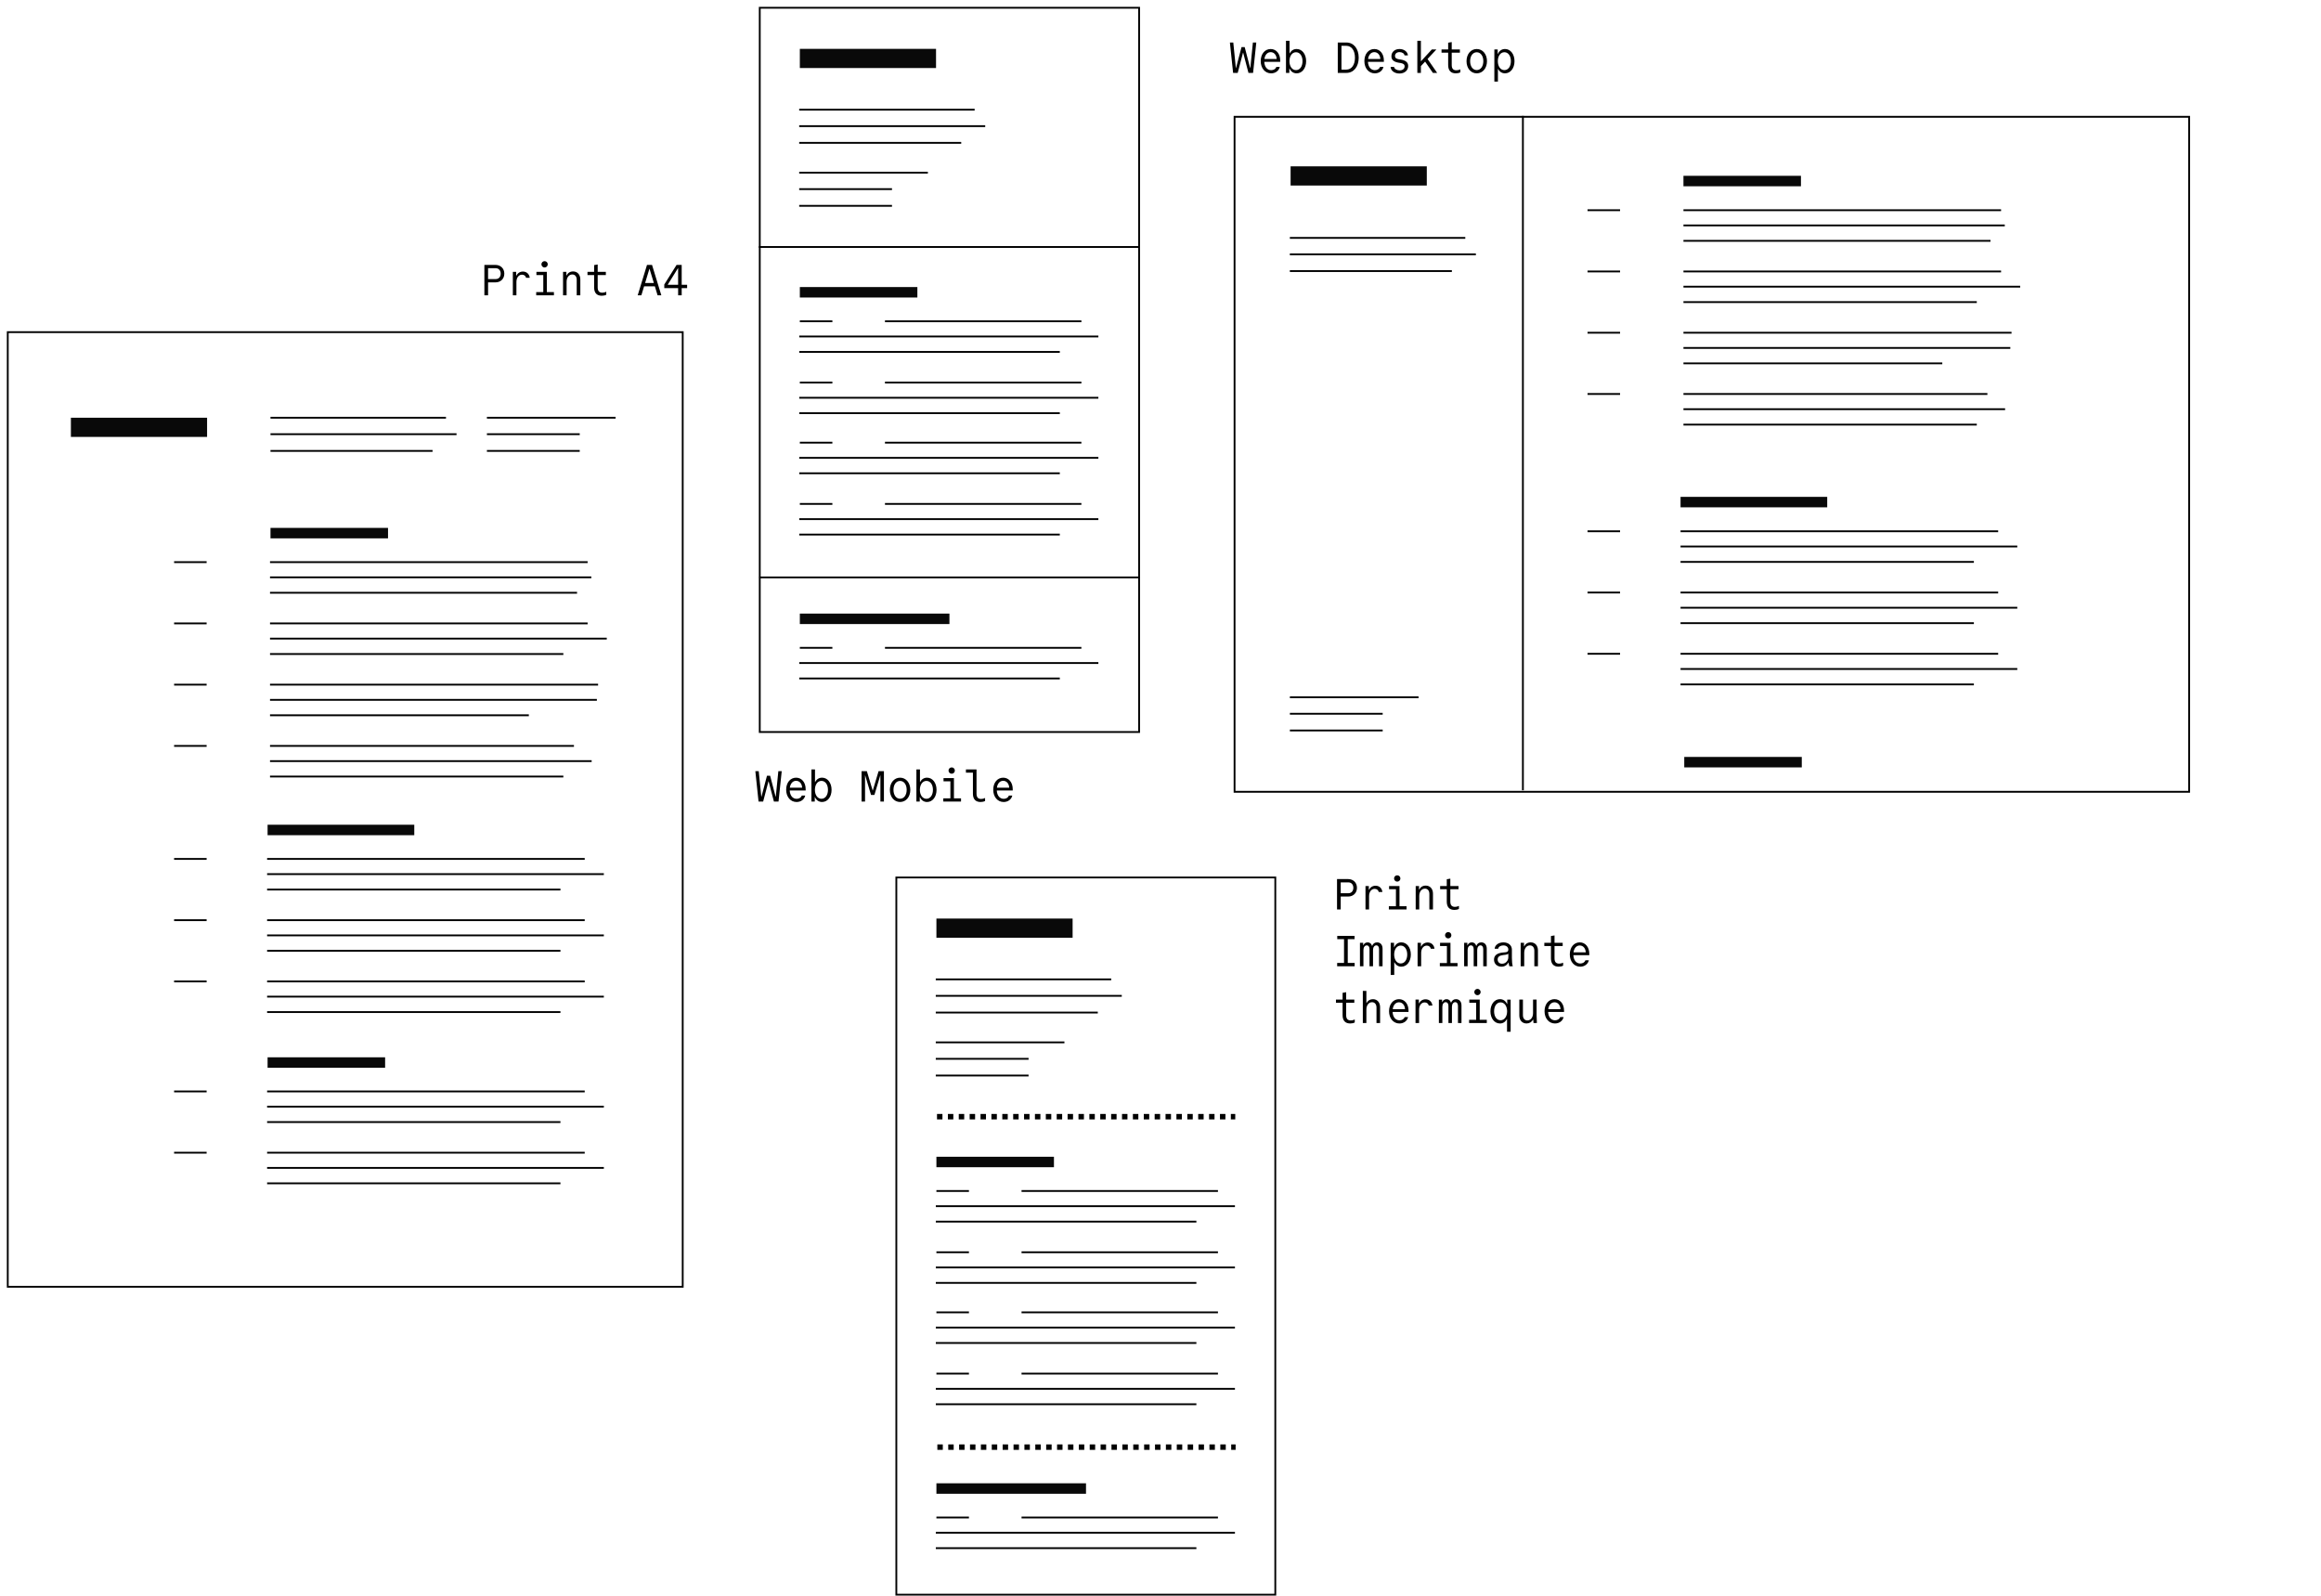 <?xml version="1.0" encoding="UTF-8" standalone="no"?>
<!-- Created with Inkscape (http://www.inkscape.org/) -->

<svg
   width="1280"
   height="880"
   viewBox="0 0 338.667 232.833"
   version="1.1"
   id="svg1"
   xml:space="preserve"
   xmlns="http://www.w3.org/2000/svg"
   xmlns:svg="http://www.w3.org/2000/svg"><defs
     id="defs1" /><g
     id="layer1"
     style="display:inline" /><g
     id="layer2" /><rect
     style="fill:none;fill-opacity:1;stroke:#000000;stroke-width:0.265;stroke-dasharray:none;stroke-opacity:0.994"
     id="rect4"
     width="98.485"
     height="139.286"
     x="1.132"
     y="48.462" /><rect
     style="fill:#090909;fill-opacity:1;stroke:none;stroke-width:0.244;stroke-dasharray:none;stroke-opacity:0.994"
     id="rect5"
     width="19.873"
     height="2.799"
     x="10.344"
     y="60.949" /><rect
     style="fill:#090909;fill-opacity:1;stroke:none;stroke-width:0.244;stroke-dasharray:none;stroke-opacity:0.994"
     id="rect5-0"
     width="17.15"
     height="1.527"
     x="39.469"
     y="77.022" /><path
     style="fill:none;stroke:#000000;stroke-width:0.265;stroke-linecap:butt;stroke-linejoin:miter;stroke-dasharray:none;stroke-opacity:1"
     d="M 39.469,60.949 H 65.074"
     id="path5" /><path
     style="fill:none;stroke:#000000;stroke-width:0.265;stroke-linecap:butt;stroke-linejoin:miter;stroke-dasharray:none;stroke-opacity:1"
     d="M 39.469,63.351 H 66.616"
     id="path5-9" /><path
     style="fill:none;stroke:#000000;stroke-width:0.265;stroke-linecap:butt;stroke-linejoin:miter;stroke-dasharray:none;stroke-opacity:1"
     d="M 39.469,65.79 H 63.116"
     id="path5-4" /><g
     id="g6"
     transform="matrix(1,0,0,1,-281.771,-30.428)"
     style="stroke-width:1"><path
       style="fill:none;stroke:#000000;stroke-width:0.265;stroke-linecap:butt;stroke-linejoin:miter;stroke-dasharray:none;stroke-opacity:1"
       d="m 321.17,112.447 h 46.344"
       id="path5-5" /><path
       style="fill:none;stroke:#000000;stroke-width:0.265;stroke-linecap:butt;stroke-linejoin:miter;stroke-dasharray:none;stroke-opacity:1"
       d="m 307.174,112.447 h 4.747"
       id="path5-5-9" /><path
       style="fill:none;stroke:#000000;stroke-width:0.265;stroke-linecap:butt;stroke-linejoin:miter;stroke-dasharray:none;stroke-opacity:1"
       d="m 321.17,114.665 h 46.884"
       id="path5-9-4" /><path
       style="fill:none;stroke:#000000;stroke-width:0.265;stroke-linecap:butt;stroke-linejoin:miter;stroke-dasharray:none;stroke-opacity:1"
       d="m 321.17,116.916 h 44.8"
       id="path5-4-7" /></g><g
     id="g7"
     transform="matrix(1,0,0,1,-281.771,-30.428)"
     style="stroke-width:1"><path
       style="fill:none;stroke:#000000;stroke-width:0.265;stroke-linecap:butt;stroke-linejoin:miter;stroke-dasharray:none;stroke-opacity:1"
       d="m 321.17,121.385 h 46.344"
       id="path5-5-5" /><path
       style="fill:none;stroke:#000000;stroke-width:0.265;stroke-linecap:butt;stroke-linejoin:miter;stroke-dasharray:none;stroke-opacity:1"
       d="m 307.174,121.385 h 4.747"
       id="path5-5-9-2" /><path
       style="fill:none;stroke:#000000;stroke-width:0.265;stroke-linecap:butt;stroke-linejoin:miter;stroke-dasharray:none;stroke-opacity:1"
       d="m 321.17,123.603 h 49.136"
       id="path5-9-4-5" /><path
       style="fill:none;stroke:#000000;stroke-width:0.265;stroke-linecap:butt;stroke-linejoin:miter;stroke-dasharray:none;stroke-opacity:1"
       d="m 321.17,125.854 h 42.801"
       id="path5-4-7-4" /></g><g
     id="g8"
     transform="matrix(1,0,0,1,-281.771,-30.428)"
     style="stroke-width:1"><path
       style="fill:none;stroke:#000000;stroke-width:0.265;stroke-linecap:butt;stroke-linejoin:miter;stroke-dasharray:none;stroke-opacity:1"
       d="m 321.17,130.323 h 47.87"
       id="path5-5-5-3" /><path
       style="fill:none;stroke:#000000;stroke-width:0.265;stroke-linecap:butt;stroke-linejoin:miter;stroke-dasharray:none;stroke-opacity:1"
       d="m 307.174,130.323 h 4.747"
       id="path5-5-9-2-1" /><path
       style="fill:none;stroke:#000000;stroke-width:0.265;stroke-linecap:butt;stroke-linejoin:miter;stroke-dasharray:none;stroke-opacity:1"
       d="M 321.17,132.541 H 368.863"
       id="path5-9-4-5-4" /><path
       style="fill:none;stroke:#000000;stroke-width:0.265;stroke-linecap:butt;stroke-linejoin:miter;stroke-dasharray:none;stroke-opacity:1"
       d="m 321.17,134.792 c 0,0 32.882,0 37.767,0"
       id="path5-4-7-4-9" /></g><g
     id="g9"
     transform="matrix(1,0,0,1,-281.771,-30.428)"
     style="stroke-width:1"><path
       style="fill:none;stroke:#000000;stroke-width:0.265;stroke-linecap:butt;stroke-linejoin:miter;stroke-dasharray:none;stroke-opacity:1"
       d="m 321.17,139.261 h 44.348"
       id="path5-5-5-9" /><path
       style="fill:none;stroke:#000000;stroke-width:0.265;stroke-linecap:butt;stroke-linejoin:miter;stroke-dasharray:none;stroke-opacity:1"
       d="m 307.174,139.261 h 4.747"
       id="path5-5-9-2-2" /><path
       style="fill:none;stroke:#000000;stroke-width:0.265;stroke-linecap:butt;stroke-linejoin:miter;stroke-dasharray:none;stroke-opacity:1"
       d="m 321.17,141.479 h 46.933"
       id="path5-9-4-5-6" /><path
       style="fill:none;stroke:#000000;stroke-width:0.265;stroke-linecap:butt;stroke-linejoin:miter;stroke-dasharray:none;stroke-opacity:1"
       d="m 321.17,143.73 h 42.801"
       id="path5-4-7-4-6" /></g><rect
     style="fill:#090909;fill-opacity:1;stroke:none;stroke-width:0.244;stroke-dasharray:none;stroke-opacity:0.994"
     id="rect5-0-0"
     width="21.405"
     height="1.527"
     x="39.044"
     y="120.334" /><g
     id="g10"
     transform="matrix(1,0,0,1,-281.771,-30.428)"
     style="stroke-width:1"><path
       style="fill:none;stroke:#000000;stroke-width:0.265;stroke-linecap:butt;stroke-linejoin:miter;stroke-dasharray:none;stroke-opacity:1"
       d="m 320.746,155.75 h 46.344"
       id="path5-5-8" /><path
       style="fill:none;stroke:#000000;stroke-width:0.265;stroke-linecap:butt;stroke-linejoin:miter;stroke-dasharray:none;stroke-opacity:1"
       d="m 307.174,155.75 h 4.747"
       id="path5-5-9-7" /><path
       style="fill:none;stroke:#000000;stroke-width:0.265;stroke-linecap:butt;stroke-linejoin:miter;stroke-dasharray:none;stroke-opacity:1"
       d="m 320.746,157.968 h 49.136"
       id="path5-9-4-1" /><path
       style="fill:none;stroke:#000000;stroke-width:0.265;stroke-linecap:butt;stroke-linejoin:miter;stroke-dasharray:none;stroke-opacity:1"
       d="m 320.746,160.219 h 42.801"
       id="path5-4-7-7" /></g><g
     id="g11"
     transform="matrix(1,0,0,1,-281.771,-30.428)"
     style="stroke-width:1"><path
       style="fill:none;stroke:#000000;stroke-width:0.265;stroke-linecap:butt;stroke-linejoin:miter;stroke-dasharray:none;stroke-opacity:1"
       d="m 320.746,164.688 h 46.344"
       id="path5-5-5-7" /><path
       style="fill:none;stroke:#000000;stroke-width:0.265;stroke-linecap:butt;stroke-linejoin:miter;stroke-dasharray:none;stroke-opacity:1"
       d="m 307.174,164.688 h 4.747"
       id="path5-5-9-2-22" /><path
       style="fill:none;stroke:#000000;stroke-width:0.265;stroke-linecap:butt;stroke-linejoin:miter;stroke-dasharray:none;stroke-opacity:1"
       d="m 320.746,166.906 h 49.136"
       id="path5-9-4-5-61" /><path
       style="fill:none;stroke:#000000;stroke-width:0.265;stroke-linecap:butt;stroke-linejoin:miter;stroke-dasharray:none;stroke-opacity:1"
       d="m 320.746,169.157 h 42.801"
       id="path5-4-7-4-0" /></g><g
     id="g12"
     transform="matrix(1,0,0,1,-281.771,-30.428)"
     style="stroke-width:1"><path
       style="fill:none;stroke:#000000;stroke-width:0.265;stroke-linecap:butt;stroke-linejoin:miter;stroke-dasharray:none;stroke-opacity:1"
       d="m 320.746,173.626 h 46.344"
       id="path5-5-5-3-1" /><path
       style="fill:none;stroke:#000000;stroke-width:0.265;stroke-linecap:butt;stroke-linejoin:miter;stroke-dasharray:none;stroke-opacity:1"
       d="m 307.174,173.626 h 4.747"
       id="path5-5-9-2-1-5" /><path
       style="fill:none;stroke:#000000;stroke-width:0.265;stroke-linecap:butt;stroke-linejoin:miter;stroke-dasharray:none;stroke-opacity:1"
       d="m 320.746,175.843 h 49.136"
       id="path5-9-4-5-4-9" /><path
       style="fill:none;stroke:#000000;stroke-width:0.265;stroke-linecap:butt;stroke-linejoin:miter;stroke-dasharray:none;stroke-opacity:1"
       d="m 320.746,178.095 h 42.801"
       id="path5-4-7-4-9-4" /></g><rect
     style="fill:#090909;fill-opacity:1;stroke:none;stroke-width:0.244;stroke-dasharray:none;stroke-opacity:0.994"
     id="rect5-0-0-5"
     width="17.15"
     height="1.527"
     x="39.044"
     y="154.267" /><g
     id="g13"
     transform="matrix(1,0,0,1,-281.771,-30.428)"
     style="stroke-width:1"><path
       style="fill:none;stroke:#000000;stroke-width:0.265;stroke-linecap:butt;stroke-linejoin:miter;stroke-dasharray:none;stroke-opacity:1"
       d="m 320.746,189.675 h 46.344"
       id="path5-5-8-7" /><path
       style="fill:none;stroke:#000000;stroke-width:0.265;stroke-linecap:butt;stroke-linejoin:miter;stroke-dasharray:none;stroke-opacity:1"
       d="m 307.174,189.675 h 4.747"
       id="path5-5-9-7-7" /><path
       style="fill:none;stroke:#000000;stroke-width:0.265;stroke-linecap:butt;stroke-linejoin:miter;stroke-dasharray:none;stroke-opacity:1"
       d="m 320.746,191.893 h 49.136"
       id="path5-9-4-1-6" /><path
       style="fill:none;stroke:#000000;stroke-width:0.265;stroke-linecap:butt;stroke-linejoin:miter;stroke-dasharray:none;stroke-opacity:1"
       d="m 320.746,194.144 h 42.801"
       id="path5-4-7-7-7" /></g><g
     id="g14"
     transform="matrix(1,0,0,1,-281.771,-30.428)"
     style="stroke-width:1"><path
       style="fill:none;stroke:#000000;stroke-width:0.265;stroke-linecap:butt;stroke-linejoin:miter;stroke-dasharray:none;stroke-opacity:1"
       d="m 320.746,198.613 h 46.344"
       id="path5-5-5-7-6" /><path
       style="fill:none;stroke:#000000;stroke-width:0.265;stroke-linecap:butt;stroke-linejoin:miter;stroke-dasharray:none;stroke-opacity:1"
       d="m 307.174,198.613 h 4.747"
       id="path5-5-9-2-22-5" /><path
       style="fill:none;stroke:#000000;stroke-width:0.265;stroke-linecap:butt;stroke-linejoin:miter;stroke-dasharray:none;stroke-opacity:1"
       d="m 320.746,200.831 h 49.136"
       id="path5-9-4-5-61-6" /><path
       style="fill:none;stroke:#000000;stroke-width:0.265;stroke-linecap:butt;stroke-linejoin:miter;stroke-dasharray:none;stroke-opacity:1"
       d="m 320.746,203.082 h 42.801"
       id="path5-4-7-4-0-3" /></g><path
     style="fill:none;stroke:#000000;stroke-width:0.265;stroke-linecap:butt;stroke-linejoin:miter;stroke-dasharray:none;stroke-opacity:1"
     d="M 71.048,60.949 H 89.825"
     id="path5-6" /><path
     style="fill:none;stroke:#000000;stroke-width:0.265;stroke-linecap:butt;stroke-linejoin:miter;stroke-dasharray:none;stroke-opacity:1"
     d="M 71.048,63.351 H 84.591"
     id="path5-9-1" /><path
     style="fill:none;stroke:#000000;stroke-width:0.265;stroke-linecap:butt;stroke-linejoin:miter;stroke-dasharray:none;stroke-opacity:1"
     d="M 71.048,65.79 H 84.591"
     id="path5-4-0" /><rect
     style="fill:none;fill-opacity:1;stroke:#000000;stroke-width:0.265;stroke-dasharray:none;stroke-opacity:0.994"
     id="rect4-1"
     width="98.485"
     height="139.286"
     x="17.041"
     y="-319.426"
     transform="rotate(90)" /><rect
     style="fill:#090909;fill-opacity:1;stroke:none;stroke-width:0.244;stroke-dasharray:none;stroke-opacity:0.994"
     id="rect5-05"
     width="19.873"
     height="2.799"
     x="188.317"
     y="24.271" /><g
     id="g18"
     transform="matrix(1,0,0,1,-314.751,-57.517)"
     style="stroke-width:1"><path
       style="fill:none;stroke:#000000;stroke-width:0.265;stroke-linecap:butt;stroke-linejoin:miter;stroke-dasharray:none;stroke-opacity:1"
       d="m 502.958,92.227 h 25.6"
       id="path5-1" /><path
       style="fill:none;stroke:#000000;stroke-width:0.265;stroke-linecap:butt;stroke-linejoin:miter;stroke-dasharray:none;stroke-opacity:1"
       d="m 502.958,94.629 h 27.142"
       id="path5-9-0" /><path
       style="fill:none;stroke:#000000;stroke-width:0.265;stroke-linecap:butt;stroke-linejoin:miter;stroke-dasharray:none;stroke-opacity:1"
       d="m 502.958,97.067 h 23.642"
       id="path5-4-8" /></g><g
     id="g24"
     transform="matrix(1,0,0,1,-285.627,-67.976)"
     style="stroke-width:1"><rect
       style="fill:#090909;fill-opacity:1;stroke:none;stroke-width:0.244;stroke-dasharray:none;stroke-opacity:0.994"
       id="rect5-0-1"
       width="17.146"
       height="1.527"
       x="531.267"
       y="93.627" /><g
       id="g6-5"
       transform="translate(210.098,-13.8)"
       style="stroke-width:1"><path
         style="fill:none;stroke:#000000;stroke-width:0.265;stroke-linecap:butt;stroke-linejoin:miter;stroke-dasharray:none;stroke-opacity:1"
         d="m 321.17,112.447 h 46.344"
         id="path5-5-0" /><path
         style="fill:none;stroke:#000000;stroke-width:0.265;stroke-linecap:butt;stroke-linejoin:miter;stroke-dasharray:none;stroke-opacity:1"
         d="m 307.174,112.447 h 4.747"
         id="path5-5-9-64" /><path
         style="fill:none;stroke:#000000;stroke-width:0.265;stroke-linecap:butt;stroke-linejoin:miter;stroke-dasharray:none;stroke-opacity:1"
         d="m 321.17,114.665 h 46.884"
         id="path5-9-4-6" /><path
         style="fill:none;stroke:#000000;stroke-width:0.265;stroke-linecap:butt;stroke-linejoin:miter;stroke-dasharray:none;stroke-opacity:1"
         d="m 321.17,116.916 h 44.8"
         id="path5-4-7-2" /></g><g
       id="g7-5"
       transform="translate(210.098,-13.8)"
       style="stroke-width:1"><path
         style="fill:none;stroke:#000000;stroke-width:0.265;stroke-linecap:butt;stroke-linejoin:miter;stroke-dasharray:none;stroke-opacity:1"
         d="m 321.17,121.385 h 46.344"
         id="path5-5-5-86" /><path
         style="fill:none;stroke:#000000;stroke-width:0.265;stroke-linecap:butt;stroke-linejoin:miter;stroke-dasharray:none;stroke-opacity:1"
         d="m 307.174,121.385 h 4.747"
         id="path5-5-9-2-28" /><path
         style="fill:none;stroke:#000000;stroke-width:0.265;stroke-linecap:butt;stroke-linejoin:miter;stroke-dasharray:none;stroke-opacity:1"
         d="m 321.17,123.603 h 49.136"
         id="path5-9-4-5-47" /><path
         style="fill:none;stroke:#000000;stroke-width:0.265;stroke-linecap:butt;stroke-linejoin:miter;stroke-dasharray:none;stroke-opacity:1"
         d="m 321.17,125.854 h 42.801"
         id="path5-4-7-4-2" /></g><g
       id="g8-4"
       transform="translate(210.098,-13.8)"
       style="stroke-width:1"><path
         style="fill:none;stroke:#000000;stroke-width:0.265;stroke-linecap:butt;stroke-linejoin:miter;stroke-dasharray:none;stroke-opacity:1"
         d="m 321.17,130.323 h 47.87"
         id="path5-5-5-3-0" /><path
         style="fill:none;stroke:#000000;stroke-width:0.265;stroke-linecap:butt;stroke-linejoin:miter;stroke-dasharray:none;stroke-opacity:1"
         d="m 307.174,130.323 h 4.747"
         id="path5-5-9-2-1-6" /><path
         style="fill:none;stroke:#000000;stroke-width:0.265;stroke-linecap:butt;stroke-linejoin:miter;stroke-dasharray:none;stroke-opacity:1"
         d="M 321.17,132.541 H 368.863"
         id="path5-9-4-5-4-2" /><path
         style="fill:none;stroke:#000000;stroke-width:0.265;stroke-linecap:butt;stroke-linejoin:miter;stroke-dasharray:none;stroke-opacity:1"
         d="m 321.17,134.792 c 0,0 32.882,0 37.767,0"
         id="path5-4-7-4-9-9" /></g><g
       id="g9-9"
       transform="translate(210.098,-13.8)"
       style="stroke-width:1"><path
         style="fill:none;stroke:#000000;stroke-width:0.265;stroke-linecap:butt;stroke-linejoin:miter;stroke-dasharray:none;stroke-opacity:1"
         d="m 321.17,139.261 h 44.348"
         id="path5-5-5-9-0" /><path
         style="fill:none;stroke:#000000;stroke-width:0.265;stroke-linecap:butt;stroke-linejoin:miter;stroke-dasharray:none;stroke-opacity:1"
         d="m 307.174,139.261 h 4.747"
         id="path5-5-9-2-2-8" /><path
         style="fill:none;stroke:#000000;stroke-width:0.265;stroke-linecap:butt;stroke-linejoin:miter;stroke-dasharray:none;stroke-opacity:1"
         d="m 321.17,141.479 h 46.933"
         id="path5-9-4-5-6-1" /><path
         style="fill:none;stroke:#000000;stroke-width:0.265;stroke-linecap:butt;stroke-linejoin:miter;stroke-dasharray:none;stroke-opacity:1"
         d="m 321.17,143.73 h 42.801"
         id="path5-4-7-4-6-3" /></g></g><g
     id="g23"
     transform="matrix(1,0,0,1,-285.627,-69.711)"
     style="stroke-width:1"><g
       id="g21"
       transform="translate(-6.87)"
       style="stroke-width:1"><rect
         style="fill:#090909;fill-opacity:1;stroke:none;stroke-width:0.244;stroke-dasharray:none;stroke-opacity:0.994"
         id="rect5-0-0-1"
         width="21.4"
         height="1.527"
         x="537.713"
         y="142.206" /><g
         id="g10-1"
         transform="translate(216.967,-8.523)"
         style="stroke-width:1"><path
           style="fill:none;stroke:#000000;stroke-width:0.265;stroke-linecap:butt;stroke-linejoin:miter;stroke-dasharray:none;stroke-opacity:1"
           d="m 320.746,155.75 h 46.344"
           id="path5-5-8-0" /><path
           style="fill:none;stroke:#000000;stroke-width:0.265;stroke-linecap:butt;stroke-linejoin:miter;stroke-dasharray:none;stroke-opacity:1"
           d="m 307.174,155.75 h 4.747"
           id="path5-5-9-7-3" /><path
           style="fill:none;stroke:#000000;stroke-width:0.265;stroke-linecap:butt;stroke-linejoin:miter;stroke-dasharray:none;stroke-opacity:1"
           d="m 320.746,157.968 h 49.136"
           id="path5-9-4-1-4" /><path
           style="fill:none;stroke:#000000;stroke-width:0.265;stroke-linecap:butt;stroke-linejoin:miter;stroke-dasharray:none;stroke-opacity:1"
           d="m 320.746,160.219 h 42.801"
           id="path5-4-7-7-0" /></g><g
         id="g11-3"
         transform="translate(216.967,-8.523)"
         style="stroke-width:1"><path
           style="fill:none;stroke:#000000;stroke-width:0.265;stroke-linecap:butt;stroke-linejoin:miter;stroke-dasharray:none;stroke-opacity:1"
           d="m 320.746,164.688 h 46.344"
           id="path5-5-5-7-9" /><path
           style="fill:none;stroke:#000000;stroke-width:0.265;stroke-linecap:butt;stroke-linejoin:miter;stroke-dasharray:none;stroke-opacity:1"
           d="m 307.174,164.688 h 4.747"
           id="path5-5-9-2-22-1" /><path
           style="fill:none;stroke:#000000;stroke-width:0.265;stroke-linecap:butt;stroke-linejoin:miter;stroke-dasharray:none;stroke-opacity:1"
           d="m 320.746,166.906 h 49.136"
           id="path5-9-4-5-61-9" /><path
           style="fill:none;stroke:#000000;stroke-width:0.265;stroke-linecap:butt;stroke-linejoin:miter;stroke-dasharray:none;stroke-opacity:1"
           d="m 320.746,169.157 h 42.801"
           id="path5-4-7-4-0-6" /></g><g
         id="g12-9"
         transform="translate(216.967,-8.523)"
         style="stroke-width:1"><path
           style="fill:none;stroke:#000000;stroke-width:0.265;stroke-linecap:butt;stroke-linejoin:miter;stroke-dasharray:none;stroke-opacity:1"
           d="m 320.746,173.626 h 46.344"
           id="path5-5-5-3-1-3" /><path
           style="fill:none;stroke:#000000;stroke-width:0.265;stroke-linecap:butt;stroke-linejoin:miter;stroke-dasharray:none;stroke-opacity:1"
           d="m 307.174,173.626 h 4.747"
           id="path5-5-9-2-1-5-3" /><path
           style="fill:none;stroke:#000000;stroke-width:0.265;stroke-linecap:butt;stroke-linejoin:miter;stroke-dasharray:none;stroke-opacity:1"
           d="m 320.746,175.843 h 49.136"
           id="path5-9-4-5-4-9-8" /><path
           style="fill:none;stroke:#000000;stroke-width:0.265;stroke-linecap:butt;stroke-linejoin:miter;stroke-dasharray:none;stroke-opacity:1"
           d="m 320.746,178.095 h 42.801"
           id="path5-4-7-4-9-4-0" /></g></g></g><rect
     style="fill:#090909;fill-opacity:1;stroke:none;stroke-width:0.244;stroke-dasharray:none;stroke-opacity:0.994"
     id="rect5-0-0-5-5"
     width="17.15"
     height="1.527"
     x="245.757"
     y="110.44" /><g
     id="g20"
     transform="matrix(1,0,0,1,-288.673,-67.976)"
     style="stroke-width:1"><g
       id="g19"
       transform="translate(-57.645,77.489)"
       style="stroke-width:1"><path
         style="fill:none;stroke:#000000;stroke-width:0.265;stroke-linecap:butt;stroke-linejoin:miter;stroke-dasharray:none;stroke-opacity:1"
         d="M 534.531,92.227 H 553.304"
         id="path5-6-6" /><path
         style="fill:none;stroke:#000000;stroke-width:0.265;stroke-linecap:butt;stroke-linejoin:miter;stroke-dasharray:none;stroke-opacity:1"
         d="m 534.531,94.629 h 13.541"
         id="path5-9-1-9" /><path
         style="fill:none;stroke:#000000;stroke-width:0.265;stroke-linecap:butt;stroke-linejoin:miter;stroke-dasharray:none;stroke-opacity:1"
         d="m 534.531,97.067 h 13.541"
         id="path5-4-0-8" /></g></g><rect
     style="fill:none;fill-opacity:1;stroke:#000000;stroke-width:0.265;stroke-dasharray:none;stroke-opacity:0.994"
     id="rect4-0"
     width="55.354"
     height="105.673"
     x="110.859"
     y="1.132" /><rect
     style="fill:#090909;fill-opacity:1;stroke:none;stroke-width:0.244;stroke-dasharray:none;stroke-opacity:0.994"
     id="rect5-8"
     width="19.873"
     height="2.799"
     x="116.708"
     y="7.128" /><rect
     style="fill:#090909;fill-opacity:1;stroke:none;stroke-width:0.244;stroke-dasharray:none;stroke-opacity:0.994"
     id="rect5-0-8"
     width="17.15"
     height="1.527"
     x="116.708"
     y="41.883" /><g
     id="g17"
     transform="matrix(1,0,0,1,-281.771,-77.757)"
     style="stroke-width:1"><path
       style="fill:none;stroke:#000000;stroke-width:0.265;stroke-linecap:butt;stroke-linejoin:miter;stroke-dasharray:none;stroke-opacity:1"
       d="m 410.901,124.635 h 28.659"
       id="path5-5-85" /><path
       style="fill:none;stroke:#000000;stroke-width:0.265;stroke-linecap:butt;stroke-linejoin:miter;stroke-dasharray:none;stroke-opacity:1"
       d="m 398.478,124.635 h 4.747"
       id="path5-5-9-6" /><path
       style="fill:none;stroke:#000000;stroke-width:0.265;stroke-linecap:butt;stroke-linejoin:miter;stroke-dasharray:none;stroke-opacity:1"
       d="m 398.392,126.853 h 43.647"
       id="path5-9-4-11" /><path
       style="fill:none;stroke:#000000;stroke-width:0.265;stroke-linecap:butt;stroke-linejoin:miter;stroke-dasharray:none;stroke-opacity:1"
       d="m 398.392,129.104 h 38.02"
       id="path5-4-7-5" /></g><rect
     style="fill:#090909;fill-opacity:1;stroke:none;stroke-width:0.244;stroke-dasharray:none;stroke-opacity:0.994"
     id="rect5-0-8-8"
     width="21.828"
     height="1.527"
     x="116.708"
     y="89.527" /><g
     id="g17-1"
     transform="matrix(1,0,0,1,-281.771,-30.113)"
     style="stroke-width:1"><path
       style="fill:none;stroke:#000000;stroke-width:0.265;stroke-linecap:butt;stroke-linejoin:miter;stroke-dasharray:none;stroke-opacity:1"
       d="m 410.901,124.635 h 28.659"
       id="path5-5-85-2" /><path
       style="fill:none;stroke:#000000;stroke-width:0.265;stroke-linecap:butt;stroke-linejoin:miter;stroke-dasharray:none;stroke-opacity:1"
       d="m 398.478,124.635 h 4.747"
       id="path5-5-9-6-8" /><path
       style="fill:none;stroke:#000000;stroke-width:0.265;stroke-linecap:butt;stroke-linejoin:miter;stroke-dasharray:none;stroke-opacity:1"
       d="m 398.392,126.853 h 43.647"
       id="path5-9-4-11-93" /><path
       style="fill:none;stroke:#000000;stroke-width:0.265;stroke-linecap:butt;stroke-linejoin:miter;stroke-dasharray:none;stroke-opacity:1"
       d="m 398.392,129.104 h 38.02"
       id="path5-4-7-5-6" /></g><g
     id="g17-8"
     transform="matrix(1,0,0,1,-281.771,-68.817)"
     style="stroke-width:1"><path
       style="fill:none;stroke:#000000;stroke-width:0.265;stroke-linecap:butt;stroke-linejoin:miter;stroke-dasharray:none;stroke-opacity:1"
       d="m 410.901,124.635 h 28.659"
       id="path5-5-85-8" /><path
       style="fill:none;stroke:#000000;stroke-width:0.265;stroke-linecap:butt;stroke-linejoin:miter;stroke-dasharray:none;stroke-opacity:1"
       d="m 398.478,124.635 h 4.747"
       id="path5-5-9-6-9" /><path
       style="fill:none;stroke:#000000;stroke-width:0.265;stroke-linecap:butt;stroke-linejoin:miter;stroke-dasharray:none;stroke-opacity:1"
       d="m 398.392,126.853 h 43.647"
       id="path5-9-4-11-7" /><path
       style="fill:none;stroke:#000000;stroke-width:0.265;stroke-linecap:butt;stroke-linejoin:miter;stroke-dasharray:none;stroke-opacity:1"
       d="m 398.392,129.104 h 38.02"
       id="path5-4-7-5-7" /></g><g
     id="g17-0"
     transform="matrix(1,0,0,1,-281.771,-60.05)"
     style="stroke-width:1"><path
       style="fill:none;stroke:#000000;stroke-width:0.265;stroke-linecap:butt;stroke-linejoin:miter;stroke-dasharray:none;stroke-opacity:1"
       d="m 410.901,124.635 h 28.659"
       id="path5-5-85-3" /><path
       style="fill:none;stroke:#000000;stroke-width:0.265;stroke-linecap:butt;stroke-linejoin:miter;stroke-dasharray:none;stroke-opacity:1"
       d="m 398.478,124.635 h 4.747"
       id="path5-5-9-6-0" /><path
       style="fill:none;stroke:#000000;stroke-width:0.265;stroke-linecap:butt;stroke-linejoin:miter;stroke-dasharray:none;stroke-opacity:1"
       d="m 398.392,126.853 h 43.647"
       id="path5-9-4-11-9" /><path
       style="fill:none;stroke:#000000;stroke-width:0.265;stroke-linecap:butt;stroke-linejoin:miter;stroke-dasharray:none;stroke-opacity:1"
       d="m 398.392,129.104 h 38.02"
       id="path5-4-7-5-2" /></g><g
     id="g17-5"
     transform="matrix(1,0,0,1,-281.771,-51.11)"
     style="stroke-width:1"><path
       style="fill:none;stroke:#000000;stroke-width:0.265;stroke-linecap:butt;stroke-linejoin:miter;stroke-dasharray:none;stroke-opacity:1"
       d="m 410.901,124.635 h 28.659"
       id="path5-5-85-9" /><path
       style="fill:none;stroke:#000000;stroke-width:0.265;stroke-linecap:butt;stroke-linejoin:miter;stroke-dasharray:none;stroke-opacity:1"
       d="m 398.478,124.635 h 4.747"
       id="path5-5-9-6-4" /><path
       style="fill:none;stroke:#000000;stroke-width:0.265;stroke-linecap:butt;stroke-linejoin:miter;stroke-dasharray:none;stroke-opacity:1"
       d="m 398.392,126.853 h 43.647"
       id="path5-9-4-11-6" /><path
       style="fill:none;stroke:#000000;stroke-width:0.265;stroke-linecap:butt;stroke-linejoin:miter;stroke-dasharray:none;stroke-opacity:1"
       d="m 398.392,129.104 h 38.02"
       id="path5-4-7-5-9" /></g><g
     id="g16"
     transform="matrix(1,0,0,1,-314.259,-75.355)"
     style="stroke-width:1"><path
       style="fill:none;stroke:#000000;stroke-width:0.265;stroke-linecap:butt;stroke-linejoin:miter;stroke-dasharray:none;stroke-opacity:1"
       d="m 430.873,91.357 h 25.6"
       id="path5-50" /><path
       style="fill:none;stroke:#000000;stroke-width:0.265;stroke-linecap:butt;stroke-linejoin:miter;stroke-dasharray:none;stroke-opacity:1"
       d="m 430.873,93.759 h 27.142"
       id="path5-9-9" /><path
       style="fill:none;stroke:#000000;stroke-width:0.265;stroke-linecap:butt;stroke-linejoin:miter;stroke-dasharray:none;stroke-opacity:1"
       d="m 430.873,96.197 h 23.642"
       id="path5-4-6" /><g
       id="g15"
       transform="translate(-31.572,9.19)"
       style="stroke-width:1"><path
         style="fill:none;stroke:#000000;stroke-width:0.265;stroke-linecap:butt;stroke-linejoin:miter;stroke-dasharray:none;stroke-opacity:1"
         d="m 462.445,91.357 h 18.773"
         id="path5-6-3" /><path
         style="fill:none;stroke:#000000;stroke-width:0.265;stroke-linecap:butt;stroke-linejoin:miter;stroke-dasharray:none;stroke-opacity:1"
         d="m 462.445,93.759 h 13.541"
         id="path5-9-1-8" /><path
         style="fill:none;stroke:#000000;stroke-width:0.265;stroke-linecap:butt;stroke-linejoin:miter;stroke-dasharray:none;stroke-opacity:1"
         d="m 462.445,96.197 h 13.541"
         id="path5-4-0-6" /></g></g><path
     style="fill:none;stroke:#000000;stroke-width:0.265px;stroke-linecap:butt;stroke-linejoin:miter;stroke-opacity:1"
     d="m 110.727,36.035 h 55.486"
     id="path16" /><path
     style="fill:none;stroke:#000000;stroke-width:0.265px;stroke-linecap:butt;stroke-linejoin:miter;stroke-opacity:1"
     d="m 110.793,84.251 h 55.486"
     id="path16-7" /><rect
     style="fill:none;fill-opacity:1;stroke:#000000;stroke-width:0.265;stroke-dasharray:none;stroke-opacity:0.994"
     id="rect4-0-2"
     width="55.297"
     height="104.648"
     x="130.788"
     y="128.027" /><rect
     style="fill:#090909;fill-opacity:1;stroke:none;stroke-width:0.244;stroke-dasharray:none;stroke-opacity:0.994"
     id="rect5-8-9"
     width="19.873"
     height="2.799"
     x="136.636"
     y="134.023" /><rect
     style="fill:#090909;fill-opacity:1;stroke:none;stroke-width:0.244;stroke-dasharray:none;stroke-opacity:0.994"
     id="rect5-0-8-9"
     width="17.15"
     height="1.527"
     x="136.636"
     y="168.778" /><g
     id="g17-6"
     transform="matrix(1,0,0,1,-261.843,49.138)"
     style="stroke-width:1"><path
       style="fill:none;stroke:#000000;stroke-width:0.265;stroke-linecap:butt;stroke-linejoin:miter;stroke-dasharray:none;stroke-opacity:1"
       d="m 410.901,124.635 h 28.659"
       id="path5-5-85-0" /><path
       style="fill:none;stroke:#000000;stroke-width:0.265;stroke-linecap:butt;stroke-linejoin:miter;stroke-dasharray:none;stroke-opacity:1"
       d="m 398.478,124.635 h 4.747"
       id="path5-5-9-6-2" /><path
       style="fill:none;stroke:#000000;stroke-width:0.265;stroke-linecap:butt;stroke-linejoin:miter;stroke-dasharray:none;stroke-opacity:1"
       d="m 398.392,126.853 h 43.647"
       id="path5-9-4-11-76" /><path
       style="fill:none;stroke:#000000;stroke-width:0.265;stroke-linecap:butt;stroke-linejoin:miter;stroke-dasharray:none;stroke-opacity:1"
       d="m 398.392,129.104 h 38.02"
       id="path5-4-7-5-1" /></g><rect
     style="fill:#090909;fill-opacity:1;stroke:none;stroke-width:0.244;stroke-dasharray:none;stroke-opacity:0.994"
     id="rect5-0-8-8-3"
     width="21.828"
     height="1.527"
     x="136.636"
     y="216.422" /><g
     id="g17-1-2"
     transform="matrix(1,0,0,1,-261.843,96.782)"
     style="stroke-width:1"><path
       style="fill:none;stroke:#000000;stroke-width:0.265;stroke-linecap:butt;stroke-linejoin:miter;stroke-dasharray:none;stroke-opacity:1"
       d="m 410.901,124.635 h 28.659"
       id="path5-5-85-2-1" /><path
       style="fill:none;stroke:#000000;stroke-width:0.265;stroke-linecap:butt;stroke-linejoin:miter;stroke-dasharray:none;stroke-opacity:1"
       d="m 398.478,124.635 h 4.747"
       id="path5-5-9-6-8-5" /><path
       style="fill:none;stroke:#000000;stroke-width:0.265;stroke-linecap:butt;stroke-linejoin:miter;stroke-dasharray:none;stroke-opacity:1"
       d="m 398.392,126.853 h 43.647"
       id="path5-9-4-11-93-9" /><path
       style="fill:none;stroke:#000000;stroke-width:0.265;stroke-linecap:butt;stroke-linejoin:miter;stroke-dasharray:none;stroke-opacity:1"
       d="m 398.392,129.104 h 38.02"
       id="path5-4-7-5-6-9" /></g><g
     id="g17-8-1"
     transform="matrix(1,0,0,1,-261.843,58.078)"
     style="stroke-width:1"><path
       style="fill:none;stroke:#000000;stroke-width:0.265;stroke-linecap:butt;stroke-linejoin:miter;stroke-dasharray:none;stroke-opacity:1"
       d="m 410.901,124.635 h 28.659"
       id="path5-5-85-8-4" /><path
       style="fill:none;stroke:#000000;stroke-width:0.265;stroke-linecap:butt;stroke-linejoin:miter;stroke-dasharray:none;stroke-opacity:1"
       d="m 398.478,124.635 h 4.747"
       id="path5-5-9-6-9-9" /><path
       style="fill:none;stroke:#000000;stroke-width:0.265;stroke-linecap:butt;stroke-linejoin:miter;stroke-dasharray:none;stroke-opacity:1"
       d="m 398.392,126.853 h 43.647"
       id="path5-9-4-11-7-1" /><path
       style="fill:none;stroke:#000000;stroke-width:0.265;stroke-linecap:butt;stroke-linejoin:miter;stroke-dasharray:none;stroke-opacity:1"
       d="m 398.392,129.104 h 38.02"
       id="path5-4-7-5-7-0" /></g><g
     id="g17-0-7"
     transform="matrix(1,0,0,1,-261.843,66.845)"
     style="stroke-width:1"><path
       style="fill:none;stroke:#000000;stroke-width:0.265;stroke-linecap:butt;stroke-linejoin:miter;stroke-dasharray:none;stroke-opacity:1"
       d="m 410.901,124.635 h 28.659"
       id="path5-5-85-3-5" /><path
       style="fill:none;stroke:#000000;stroke-width:0.265;stroke-linecap:butt;stroke-linejoin:miter;stroke-dasharray:none;stroke-opacity:1"
       d="m 398.478,124.635 h 4.747"
       id="path5-5-9-6-0-8" /><path
       style="fill:none;stroke:#000000;stroke-width:0.265;stroke-linecap:butt;stroke-linejoin:miter;stroke-dasharray:none;stroke-opacity:1"
       d="m 398.392,126.853 h 43.647"
       id="path5-9-4-11-9-7" /><path
       style="fill:none;stroke:#000000;stroke-width:0.265;stroke-linecap:butt;stroke-linejoin:miter;stroke-dasharray:none;stroke-opacity:1"
       d="m 398.392,129.104 h 38.02"
       id="path5-4-7-5-2-0" /></g><g
     id="g17-5-4"
     transform="matrix(1,0,0,1,-261.843,75.785)"
     style="stroke-width:1"><path
       style="fill:none;stroke:#000000;stroke-width:0.265;stroke-linecap:butt;stroke-linejoin:miter;stroke-dasharray:none;stroke-opacity:1"
       d="m 410.901,124.635 h 28.659"
       id="path5-5-85-9-8" /><path
       style="fill:none;stroke:#000000;stroke-width:0.265;stroke-linecap:butt;stroke-linejoin:miter;stroke-dasharray:none;stroke-opacity:1"
       d="m 398.478,124.635 h 4.747"
       id="path5-5-9-6-4-0" /><path
       style="fill:none;stroke:#000000;stroke-width:0.265;stroke-linecap:butt;stroke-linejoin:miter;stroke-dasharray:none;stroke-opacity:1"
       d="m 398.392,126.853 h 43.647"
       id="path5-9-4-11-6-4" /><path
       style="fill:none;stroke:#000000;stroke-width:0.265;stroke-linecap:butt;stroke-linejoin:miter;stroke-dasharray:none;stroke-opacity:1"
       d="m 398.392,129.104 h 38.02"
       id="path5-4-7-5-9-2" /></g><g
     id="g16-9"
     transform="matrix(1,0,0,1,-294.331,51.54)"
     style="stroke-width:1"><path
       style="fill:none;stroke:#000000;stroke-width:0.265;stroke-linecap:butt;stroke-linejoin:miter;stroke-dasharray:none;stroke-opacity:1"
       d="m 430.873,91.357 h 25.6"
       id="path5-50-6" /><path
       style="fill:none;stroke:#000000;stroke-width:0.265;stroke-linecap:butt;stroke-linejoin:miter;stroke-dasharray:none;stroke-opacity:1"
       d="m 430.873,93.759 h 27.142"
       id="path5-9-9-1" /><path
       style="fill:none;stroke:#000000;stroke-width:0.265;stroke-linecap:butt;stroke-linejoin:miter;stroke-dasharray:none;stroke-opacity:1"
       d="m 430.873,96.197 h 23.642"
       id="path5-4-6-0" /><g
       id="g15-4"
       transform="translate(-31.572,9.19)"
       style="stroke-width:1"><path
         style="fill:none;stroke:#000000;stroke-width:0.265;stroke-linecap:butt;stroke-linejoin:miter;stroke-dasharray:none;stroke-opacity:1"
         d="m 462.445,91.357 h 18.773"
         id="path5-6-3-2" /><path
         style="fill:none;stroke:#000000;stroke-width:0.265;stroke-linecap:butt;stroke-linejoin:miter;stroke-dasharray:none;stroke-opacity:1"
         d="m 462.445,93.759 h 13.541"
         id="path5-9-1-8-2" /><path
         style="fill:none;stroke:#000000;stroke-width:0.265;stroke-linecap:butt;stroke-linejoin:miter;stroke-dasharray:none;stroke-opacity:1"
         d="m 462.445,96.197 h 13.541"
         id="path5-4-0-6-2" /></g></g><path
     style="fill:none;stroke:#000000;stroke-width:0.794;stroke-linecap:butt;stroke-linejoin:miter;stroke-dasharray:0.794, 0.794;stroke-dashoffset:0;stroke-opacity:1"
     d="m 136.722,162.93 h 43.519"
     id="path16-0" /><path
     style="fill:none;stroke:#000000;stroke-width:0.794;stroke-linecap:butt;stroke-linejoin:miter;stroke-dasharray:0.794, 0.794;stroke-dashoffset:0;stroke-opacity:1"
     d="m 136.774,211.146 h 43.519"
     id="path16-7-5" /><path
     style="fill:none;stroke:#000000;stroke-width:0.265px;stroke-linecap:butt;stroke-linejoin:miter;stroke-opacity:1"
     d="M 222.213,16.909 V 115.308"
     id="path20" /><path
     style="font-size:6.334px;line-height:1.25;font-family:CommitMono;-inkscape-font-specification:CommitMono;stroke-width:0.265"
     d="m 70.679,43.087 h 0.538 v -1.888 h 1.083 c 0.754,0 1.286,-0.526 1.286,-1.273 0,-0.747 -0.532,-1.273 -1.286,-1.273 h -1.622 z m 0.538,-2.369 v -1.584 h 1.115 c 0.437,0 0.728,0.317 0.728,0.792 0,0.475 -0.291,0.792 -0.728,0.792 z m 4.136,2.369 v -1.945 c 0,-0.627 0.336,-1.064 0.817,-1.064 0.304,0 0.532,0.177 0.595,0.456 h 0.532 c -0.063,-0.551 -0.45,-0.912 -0.995,-0.912 -0.424,0 -0.766,0.222 -0.956,0.595 h -0.025 v -0.551 h -0.488 v 3.421 z m 2.888,0 h 2.584 v -0.469 h -1.033 v -2.952 h -1.52 v 0.469 h 1.001 v 2.483 h -1.033 z m 0.76,-4.523 c 0,0.253 0.209,0.462 0.462,0.462 0.26,0 0.462,-0.209 0.462,-0.462 0,-0.26 -0.203,-0.462 -0.462,-0.462 -0.253,0 -0.462,0.203 -0.462,0.462 z m 3.155,4.523 h 0.519 V 41.111 c 0,-0.621 0.342,-1.064 0.83,-1.064 0.399,0 0.646,0.298 0.646,0.773 v 2.268 h 0.526 v -2.312 c 0,-0.703 -0.418,-1.172 -1.058,-1.172 -0.431,0 -0.766,0.215 -0.95,0.589 h -0.025 v -0.526 h -0.488 z m 5.055,-1.147 v -1.805 h 1.191 v -0.469 h -1.191 v -1.077 l -0.519,0.089 v 0.988 h -0.969 v 0.469 h 0.969 v 1.805 c 0,0.792 0.386,1.21 1.115,1.21 0.253,0 0.481,-0.051 0.659,-0.146 v -0.437 c -0.19,0.095 -0.38,0.139 -0.576,0.139 -0.456,0 -0.678,-0.247 -0.678,-0.766 z m 6.372,1.147 0.399,-1.311 h 1.571 l 0.399,1.311 h 0.545 l -1.356,-4.434 h -0.735 l -1.356,4.434 z m 0.545,-1.793 0.627,-2.065 h 0.025 l 0.627,2.065 z m 2.8,0.741 h 2.021 v 1.052 h 0.519 v -1.052 h 0.792 v -0.481 h -0.792 v -2.901 h -0.747 l -1.793,2.857 z m 1.995,-2.901 h 0.025 v 2.42 h -1.527 z"
     id="text24"
     aria-label="Print A4" /><path
     style="font-size:6.334px;line-height:1.25;font-family:CommitMono;-inkscape-font-specification:CommitMono;stroke-width:0.265"
     d="m 110.684,116.952 h 0.671 l 0.773,-2.945 h 0.025 l 0.773,2.945 h 0.671 l 0.469,-4.434 h -0.494 l -0.374,3.725 h -0.025 l -0.798,-3.053 h -0.462 l -0.804,3.053 h -0.025 l -0.374,-3.725 h -0.494 z m 4.548,-1.615 h 2.325 v -0.196 c 0,-0.988 -0.576,-1.672 -1.394,-1.672 -0.849,0 -1.451,0.728 -1.451,1.755 0,1.045 0.633,1.793 1.52,1.793 0.627,0 1.134,-0.374 1.261,-0.938 h -0.494 c -0.108,0.291 -0.393,0.475 -0.754,0.475 -0.589,0 -0.976,-0.481 -1.014,-1.216 z m 0.931,-1.413 c 0.488,0 0.849,0.399 0.88,1.001 h -1.793 c 0.082,-0.614 0.437,-1.001 0.912,-1.001 z m 2.236,3.028 h 0.488 v -0.646 h 0.025 c 0.209,0.456 0.57,0.709 1.045,0.709 0.798,0 1.381,-0.747 1.381,-1.774 0,-1.026 -0.583,-1.774 -1.387,-1.774 -0.45,0 -0.798,0.228 -1.007,0.64 h -0.025 v -1.843 h -0.519 z m 1.463,-0.405 c -0.564,0 -0.956,-0.538 -0.956,-1.305 0,-0.766 0.393,-1.305 0.956,-1.305 0.564,0 0.95,0.532 0.95,1.305 0,0.773 -0.386,1.305 -0.95,1.305 z m 6.36,-3.395 h 0.025 l 0.849,2.831 h 0.494 l 0.849,-2.831 h 0.025 v 3.801 h 0.513 v -4.434 h -0.779 l -0.842,2.812 h -0.025 l -0.842,-2.812 h -0.773 v 4.434 h 0.507 z m 5.112,3.864 c 0.861,0 1.495,-0.741 1.495,-1.774 0,-1.032 -0.633,-1.774 -1.495,-1.774 -0.861,0 -1.489,0.741 -1.489,1.774 0,1.033 0.627,1.774 1.489,1.774 z m 0,-0.475 c -0.57,0 -0.963,-0.532 -0.963,-1.299 0,-0.766 0.393,-1.299 0.963,-1.299 0.57,0 0.963,0.532 0.963,1.299 0,0.766 -0.393,1.299 -0.963,1.299 z m 2.382,0.412 h 0.488 v -0.646 h 0.025 c 0.209,0.456 0.57,0.709 1.045,0.709 0.798,0 1.381,-0.747 1.381,-1.774 0,-1.026 -0.583,-1.774 -1.387,-1.774 -0.45,0 -0.798,0.228 -1.007,0.64 h -0.025 v -1.843 h -0.519 z m 1.463,-0.405 c -0.564,0 -0.956,-0.538 -0.956,-1.305 0,-0.766 0.393,-1.305 0.956,-1.305 0.564,0 0.95,0.532 0.95,1.305 0,0.773 -0.386,1.305 -0.95,1.305 z m 2.464,0.405 h 2.584 v -0.469 h -1.033 v -2.952 h -1.52 v 0.469 h 1.001 v 2.483 h -1.033 z m 0.76,-4.523 c 0,0.253 0.209,0.462 0.462,0.462 0.26,0 0.462,-0.209 0.462,-0.462 0,-0.26 -0.203,-0.462 -0.462,-0.462 -0.253,0 -0.462,0.203 -0.462,0.462 z m 4.086,3.376 v -3.541 h -1.546 v 0.469 h 1.02 v 3.072 c 0,0.792 0.386,1.21 1.115,1.21 0.253,0 0.481,-0.051 0.659,-0.146 v -0.437 c -0.184,0.095 -0.38,0.139 -0.57,0.139 -0.456,0 -0.678,-0.247 -0.678,-0.766 z m 2.958,-0.469 h 2.325 v -0.196 c 0,-0.988 -0.576,-1.672 -1.394,-1.672 -0.849,0 -1.451,0.728 -1.451,1.755 0,1.045 0.633,1.793 1.52,1.793 0.627,0 1.134,-0.374 1.261,-0.938 h -0.494 c -0.108,0.291 -0.393,0.475 -0.754,0.475 -0.589,0 -0.976,-0.481 -1.014,-1.216 z m 0.931,-1.413 c 0.488,0 0.849,0.399 0.88,1.001 h -1.793 c 0.082,-0.614 0.437,-1.001 0.912,-1.001 z"
     id="text24-0"
     aria-label="Web Mobile" /><g
     id="text24-0-9"
     style="font-weight:bold;font-size:6.334px;line-height:1.25;font-family:Suisse;-inkscape-font-specification:'Suisse Bold';stroke-width:0.265"
     aria-label="Print &#10;Imprimante &#10;thermique"><path
       style="font-weight:normal;font-family:CommitMono;-inkscape-font-specification:CommitMono"
       d="m 195.092,132.697 h 0.538 v -1.888 h 1.083 c 0.754,0 1.286,-0.526 1.286,-1.273 0,-0.747 -0.532,-1.273 -1.286,-1.273 h -1.622 z m 0.538,-2.369 v -1.584 h 1.115 c 0.437,0 0.728,0.317 0.728,0.792 0,0.475 -0.291,0.792 -0.728,0.792 z m 4.136,2.369 v -1.945 c 0,-0.627 0.336,-1.064 0.817,-1.064 0.304,0 0.532,0.177 0.595,0.456 h 0.532 c -0.063,-0.551 -0.45,-0.912 -0.995,-0.912 -0.424,0 -0.766,0.222 -0.957,0.595 h -0.025 v -0.551 h -0.488 v 3.421 z m 2.888,0 h 2.584 v -0.469 h -1.033 v -2.952 h -1.52 v 0.469 h 1.001 v 2.483 h -1.033 z m 0.76,-4.523 c 0,0.253 0.209,0.462 0.462,0.462 0.26,0 0.462,-0.209 0.462,-0.462 0,-0.26 -0.203,-0.462 -0.462,-0.462 -0.253,0 -0.462,0.203 -0.462,0.462 z m 3.155,4.523 h 0.519 v -1.976 c 0,-0.621 0.342,-1.064 0.83,-1.064 0.399,0 0.646,0.298 0.646,0.773 v 2.268 h 0.526 v -2.312 c 0,-0.703 -0.418,-1.172 -1.058,-1.172 -0.431,0 -0.766,0.215 -0.95,0.589 h -0.025 v -0.526 h -0.488 z m 5.055,-1.147 v -1.805 h 1.191 v -0.469 h -1.191 v -1.077 l -0.519,0.089 v 0.988 h -0.969 v 0.469 h 0.969 v 1.805 c 0,0.792 0.386,1.21 1.115,1.21 0.253,0 0.481,-0.051 0.659,-0.146 v -0.437 c -0.19,0.095 -0.38,0.139 -0.576,0.139 -0.456,0 -0.678,-0.247 -0.678,-0.766 z"
       id="path1" /><path
       style="font-weight:normal;font-family:CommitMono;-inkscape-font-specification:CommitMono"
       d="m 195.111,140.982 h 2.553 v -0.481 h -1.007 v -3.471 h 0.995 v -0.481 h -2.527 v 0.481 h 0.988 v 3.471 h -1.001 z m 3.326,0 h 0.507 v -2.369 c 0,-0.399 0.203,-0.678 0.488,-0.678 0.247,0 0.399,0.203 0.399,0.551 v 2.496 h 0.513 v -2.382 c 0,-0.393 0.203,-0.665 0.481,-0.665 0.247,0 0.399,0.209 0.399,0.551 v 2.496 h 0.513 v -2.565 c 0,-0.564 -0.31,-0.918 -0.798,-0.918 -0.342,0 -0.589,0.171 -0.716,0.507 h -0.025 c -0.089,-0.317 -0.323,-0.507 -0.64,-0.507 -0.291,0 -0.532,0.165 -0.627,0.431 h -0.025 v -0.367 h -0.469 z m 4.485,-3.421 v 4.687 h 0.519 v -1.837 h 0.032 c 0.209,0.405 0.557,0.633 1.001,0.633 0.804,0 1.387,-0.747 1.387,-1.774 0,-1.026 -0.583,-1.774 -1.381,-1.774 -0.475,0 -0.83,0.253 -1.039,0.703 h -0.032 v -0.64 z m 1.463,0.405 c 0.564,0 0.95,0.532 0.95,1.305 0,0.773 -0.386,1.305 -0.95,1.305 -0.564,0 -0.956,-0.538 -0.956,-1.305 0,-0.766 0.393,-1.305 0.956,-1.305 z m 2.983,3.015 v -1.945 c 0,-0.627 0.336,-1.064 0.817,-1.064 0.304,0 0.532,0.177 0.595,0.456 h 0.532 c -0.063,-0.551 -0.45,-0.912 -0.995,-0.912 -0.424,0 -0.766,0.222 -0.957,0.595 h -0.025 v -0.551 h -0.488 v 3.421 z m 2.724,0 h 2.584 v -0.469 h -1.032 v -2.952 h -1.52 v 0.469 h 1.001 v 2.483 h -1.033 z m 0.76,-4.523 c 0,0.253 0.209,0.462 0.462,0.462 0.26,0 0.462,-0.209 0.462,-0.462 0,-0.26 -0.203,-0.462 -0.462,-0.462 -0.253,0 -0.462,0.203 -0.462,0.462 z m 2.787,4.523 h 0.507 v -2.369 c 0,-0.399 0.203,-0.678 0.488,-0.678 0.247,0 0.399,0.203 0.399,0.551 v 2.496 h 0.513 v -2.382 c 0,-0.393 0.203,-0.665 0.481,-0.665 0.247,0 0.399,0.209 0.399,0.551 v 2.496 h 0.513 v -2.565 c 0,-0.564 -0.31,-0.918 -0.798,-0.918 -0.342,0 -0.589,0.171 -0.716,0.507 h -0.025 c -0.089,-0.317 -0.323,-0.507 -0.64,-0.507 -0.291,0 -0.532,0.165 -0.627,0.431 h -0.025 v -0.367 h -0.469 z m 6.448,-2.432 c 0,0.247 -0.127,0.367 -0.424,0.393 l -0.374,0.038 c -0.842,0.076 -1.292,0.424 -1.292,1.033 0,0.608 0.45,1.033 1.083,1.033 0.462,0 0.823,-0.228 1.02,-0.608 h 0.025 c 0.025,0.222 0.063,0.399 0.114,0.545 h 0.494 c -0.082,-0.291 -0.127,-0.69 -0.127,-1.223 v -1.216 c 0,-0.614 -0.513,-1.045 -1.242,-1.045 -0.703,0 -1.242,0.399 -1.273,0.931 h 0.513 c 0.038,-0.285 0.348,-0.488 0.754,-0.488 0.437,0 0.728,0.234 0.728,0.608 z m 0,0.608 v 0.494 c 0,0.545 -0.405,0.963 -0.912,0.963 -0.393,0 -0.646,-0.247 -0.646,-0.621 0,-0.374 0.26,-0.583 0.817,-0.646 l 0.31,-0.038 c 0.184,-0.019 0.323,-0.076 0.431,-0.152 z m 1.799,1.824 h 0.519 v -1.976 c 0,-0.621 0.342,-1.064 0.83,-1.064 0.399,0 0.646,0.298 0.646,0.773 v 2.268 h 0.526 v -2.312 c 0,-0.703 -0.418,-1.172 -1.058,-1.172 -0.431,0 -0.766,0.215 -0.95,0.589 h -0.025 v -0.526 h -0.488 z m 4.941,-1.147 v -1.805 h 1.191 v -0.469 h -1.191 v -1.077 l -0.519,0.089 v 0.988 h -0.969 v 0.469 h 0.969 v 1.805 c 0,0.792 0.386,1.21 1.115,1.21 0.253,0 0.481,-0.051 0.659,-0.146 v -0.437 c -0.19,0.095 -0.38,0.139 -0.576,0.139 -0.456,0 -0.678,-0.247 -0.678,-0.766 z m 2.749,-0.469 h 2.325 v -0.196 c 0,-0.988 -0.576,-1.672 -1.394,-1.672 -0.849,0 -1.451,0.728 -1.451,1.755 0,1.045 0.633,1.793 1.52,1.793 0.627,0 1.134,-0.374 1.261,-0.937 h -0.494 c -0.108,0.291 -0.393,0.475 -0.754,0.475 -0.589,0 -0.976,-0.481 -1.014,-1.216 z m 0.931,-1.413 c 0.488,0 0.849,0.399 0.88,1.001 h -1.793 c 0.082,-0.614 0.437,-1.001 0.912,-1.001 z"
       id="path2" /><path
       style="font-weight:normal;font-family:CommitMono;-inkscape-font-specification:CommitMono"
       d="m 196.423,148.121 v -1.805 h 1.191 v -0.469 h -1.191 v -1.077 l -0.519,0.089 v 0.988 h -0.969 v 0.469 h 0.969 v 1.805 c 0,0.792 0.386,1.21 1.115,1.21 0.253,0 0.481,-0.051 0.659,-0.146 v -0.437 c -0.19,0.095 -0.38,0.139 -0.576,0.139 -0.456,0 -0.678,-0.247 -0.678,-0.766 z m 2.432,1.147 h 0.519 v -1.976 c 0,-0.621 0.348,-1.064 0.823,-1.064 0.399,0 0.652,0.304 0.652,0.773 v 2.268 h 0.526 v -2.312 c 0,-0.703 -0.424,-1.172 -1.045,-1.172 -0.412,0 -0.741,0.203 -0.931,0.557 h -0.025 v -1.761 h -0.519 z m 4.345,-1.615 h 2.325 v -0.196 c 0,-0.988 -0.576,-1.672 -1.394,-1.672 -0.849,0 -1.451,0.728 -1.451,1.755 0,1.045 0.633,1.793 1.52,1.793 0.627,0 1.134,-0.374 1.261,-0.937 h -0.494 c -0.108,0.291 -0.393,0.475 -0.754,0.475 -0.589,0 -0.976,-0.481 -1.014,-1.216 z m 0.931,-1.413 c 0.488,0 0.849,0.399 0.88,1.001 h -1.793 c 0.082,-0.614 0.437,-1.001 0.912,-1.001 z m 2.933,3.028 v -1.945 c 0,-0.627 0.336,-1.064 0.817,-1.064 0.304,0 0.532,0.177 0.595,0.456 h 0.532 c -0.063,-0.551 -0.45,-0.912 -0.995,-0.912 -0.424,0 -0.766,0.222 -0.957,0.595 h -0.025 v -0.551 h -0.488 v 3.421 z m 2.888,0 h 0.507 v -2.369 c 0,-0.399 0.203,-0.678 0.488,-0.678 0.247,0 0.399,0.203 0.399,0.551 v 2.496 h 0.513 v -2.382 c 0,-0.393 0.203,-0.665 0.481,-0.665 0.247,0 0.399,0.209 0.399,0.551 v 2.496 h 0.513 v -2.565 c 0,-0.564 -0.31,-0.918 -0.798,-0.918 -0.342,0 -0.589,0.171 -0.716,0.507 h -0.025 c -0.089,-0.317 -0.323,-0.507 -0.64,-0.507 -0.291,0 -0.532,0.165 -0.627,0.431 h -0.025 v -0.367 h -0.469 z m 4.409,0 h 2.584 v -0.469 h -1.033 v -2.952 h -1.52 v 0.469 h 1.001 v 2.483 h -1.033 z m 0.76,-4.523 c 0,0.253 0.209,0.462 0.462,0.462 0.26,0 0.462,-0.209 0.462,-0.462 0,-0.26 -0.203,-0.462 -0.462,-0.462 -0.253,0 -0.462,0.203 -0.462,0.462 z m 4.808,1.102 v 0.64 h -0.032 c -0.209,-0.45 -0.564,-0.703 -1.039,-0.703 -0.798,0 -1.381,0.747 -1.381,1.774 0,1.026 0.583,1.774 1.387,1.774 0.443,0 0.792,-0.228 1.001,-0.633 h 0.032 v 1.837 h 0.526 v -4.687 z m -0.975,0.405 c 0.564,0 0.956,0.538 0.956,1.305 0,0.766 -0.393,1.305 -0.956,1.305 -0.557,0 -0.944,-0.532 -0.944,-1.305 0,-0.773 0.386,-1.305 0.944,-1.305 z m 5.258,1.875 v -2.28 h -0.519 v 1.976 c 0,0.621 -0.342,1.064 -0.83,1.064 -0.399,0 -0.646,-0.298 -0.646,-0.773 v -2.268 h -0.526 v 2.312 c 0,0.703 0.418,1.172 1.052,1.172 0.424,0 0.76,-0.209 0.95,-0.57 h 0.025 c 0.006,0.165 0.025,0.329 0.044,0.507 h 0.494 c -0.025,-0.399 -0.044,-0.817 -0.044,-1.14 z m 1.679,-0.475 h 2.325 v -0.196 c 0,-0.988 -0.576,-1.672 -1.394,-1.672 -0.849,0 -1.451,0.728 -1.451,1.755 0,1.045 0.633,1.793 1.52,1.793 0.627,0 1.134,-0.374 1.261,-0.937 h -0.494 c -0.108,0.291 -0.393,0.475 -0.754,0.475 -0.589,0 -0.976,-0.481 -1.014,-1.216 z m 0.931,-1.413 c 0.488,0 0.849,0.399 0.88,1.001 h -1.793 c 0.082,-0.614 0.437,-1.001 0.912,-1.001 z"
       id="path3" /></g><path
     style="font-size:6.334px;line-height:1.25;font-family:CommitMono;-inkscape-font-specification:CommitMono;stroke-width:0.265"
     d="m 179.928,10.636 h 0.671 l 0.773,-2.945 h 0.025 l 0.773,2.945 h 0.671 l 0.469,-4.434 h -0.494 l -0.374,3.725 h -0.025 l -0.798,-3.053 h -0.462 l -0.804,3.053 h -0.025 l -0.374,-3.725 h -0.494 z m 4.548,-1.615 h 2.325 V 8.825 c 0,-0.988 -0.576,-1.672 -1.394,-1.672 -0.849,0 -1.451,0.728 -1.451,1.755 0,1.045 0.633,1.793 1.52,1.793 0.627,0 1.134,-0.374 1.261,-0.937 h -0.494 c -0.108,0.291 -0.393,0.475 -0.754,0.475 -0.589,0 -0.976,-0.481 -1.014,-1.216 z m 0.931,-1.413 c 0.488,0 0.849,0.399 0.88,1.001 h -1.793 c 0.082,-0.614 0.437,-1.001 0.912,-1.001 z m 2.236,3.028 h 0.488 V 9.99 h 0.025 c 0.209,0.456 0.57,0.709 1.045,0.709 0.798,0 1.381,-0.747 1.381,-1.774 0,-1.026 -0.583,-1.774 -1.387,-1.774 -0.45,0 -0.798,0.228 -1.007,0.64 h -0.025 V 5.949 h -0.519 z m 1.463,-0.405 c -0.564,0 -0.956,-0.538 -0.956,-1.305 0,-0.766 0.393,-1.305 0.956,-1.305 0.564,0 0.95,0.532 0.95,1.305 0,0.773 -0.386,1.305 -0.95,1.305 z M 195.2,10.636 h 1.254 c 1.071,0 1.799,-0.899 1.799,-2.217 0,-1.318 -0.728,-2.217 -1.799,-2.217 H 195.2 Z m 0.538,-0.481 V 6.684 h 0.716 c 0.76,0 1.254,0.684 1.254,1.736 0,1.052 -0.494,1.736 -1.254,1.736 z m 3.864,-1.134 h 2.325 V 8.825 c 0,-0.988 -0.576,-1.672 -1.394,-1.672 -0.849,0 -1.451,0.728 -1.451,1.755 0,1.045 0.633,1.793 1.52,1.793 0.627,0 1.134,-0.374 1.261,-0.937 h -0.494 c -0.108,0.291 -0.393,0.475 -0.754,0.475 -0.589,0 -0.976,-0.481 -1.014,-1.216 z m 0.931,-1.413 c 0.488,0 0.849,0.399 0.88,1.001 h -1.793 c 0.082,-0.614 0.437,-1.001 0.912,-1.001 z m 2.375,2.154 c 0.019,0.551 0.576,0.963 1.292,0.963 0.747,0 1.273,-0.45 1.273,-1.096 0,-0.532 -0.361,-0.83 -1.14,-0.95 l -0.158,-0.019 c -0.443,-0.07 -0.627,-0.215 -0.627,-0.494 0,-0.342 0.266,-0.564 0.665,-0.564 0.386,0 0.684,0.203 0.728,0.481 h 0.494 c -0.038,-0.532 -0.564,-0.931 -1.229,-0.931 -0.697,0 -1.178,0.437 -1.178,1.058 0,0.538 0.355,0.83 1.115,0.95 l 0.152,0.019 c 0.475,0.076 0.659,0.222 0.659,0.5 0,0.355 -0.291,0.589 -0.728,0.589 -0.418,0 -0.766,-0.215 -0.811,-0.507 z m 3.902,0.874 h 0.519 V 9.642 l 0.614,-0.652 1.14,1.647 h 0.621 l -1.406,-2.033 1.292,-1.387 h -0.665 l -1.596,1.736 V 5.949 h -0.519 z m 5.017,-1.147 v -1.805 h 1.191 V 7.216 h -1.191 V 6.139 l -0.519,0.089 v 0.988 h -0.969 v 0.469 h 0.969 v 1.805 c 0,0.792 0.386,1.21 1.115,1.21 0.253,0 0.481,-0.051 0.659,-0.146 v -0.437 c -0.19,0.095 -0.38,0.139 -0.576,0.139 -0.456,0 -0.678,-0.247 -0.678,-0.766 z m 3.649,1.21 c 0.861,0 1.495,-0.741 1.495,-1.774 0,-1.033 -0.633,-1.774 -1.495,-1.774 -0.861,0 -1.489,0.741 -1.489,1.774 0,1.033 0.627,1.774 1.489,1.774 z m 0,-0.475 c -0.57,0 -0.963,-0.532 -0.963,-1.299 0,-0.766 0.393,-1.299 0.963,-1.299 0.57,0 0.963,0.532 0.963,1.299 0,0.766 -0.393,1.299 -0.963,1.299 z m 2.572,-3.009 v 4.687 h 0.519 v -1.837 h 0.032 c 0.209,0.405 0.557,0.633 1.001,0.633 0.804,0 1.387,-0.747 1.387,-1.774 0,-1.026 -0.583,-1.774 -1.381,-1.774 -0.475,0 -0.83,0.253 -1.039,0.703 h -0.032 V 7.216 Z m 1.463,0.405 c 0.564,0 0.95,0.532 0.95,1.305 0,0.773 -0.386,1.305 -0.95,1.305 -0.564,0 -0.957,-0.538 -0.957,-1.305 0,-0.766 0.393,-1.305 0.957,-1.305 z"
     id="text24-0-0"
     aria-label="Web Desktop" /></svg>
